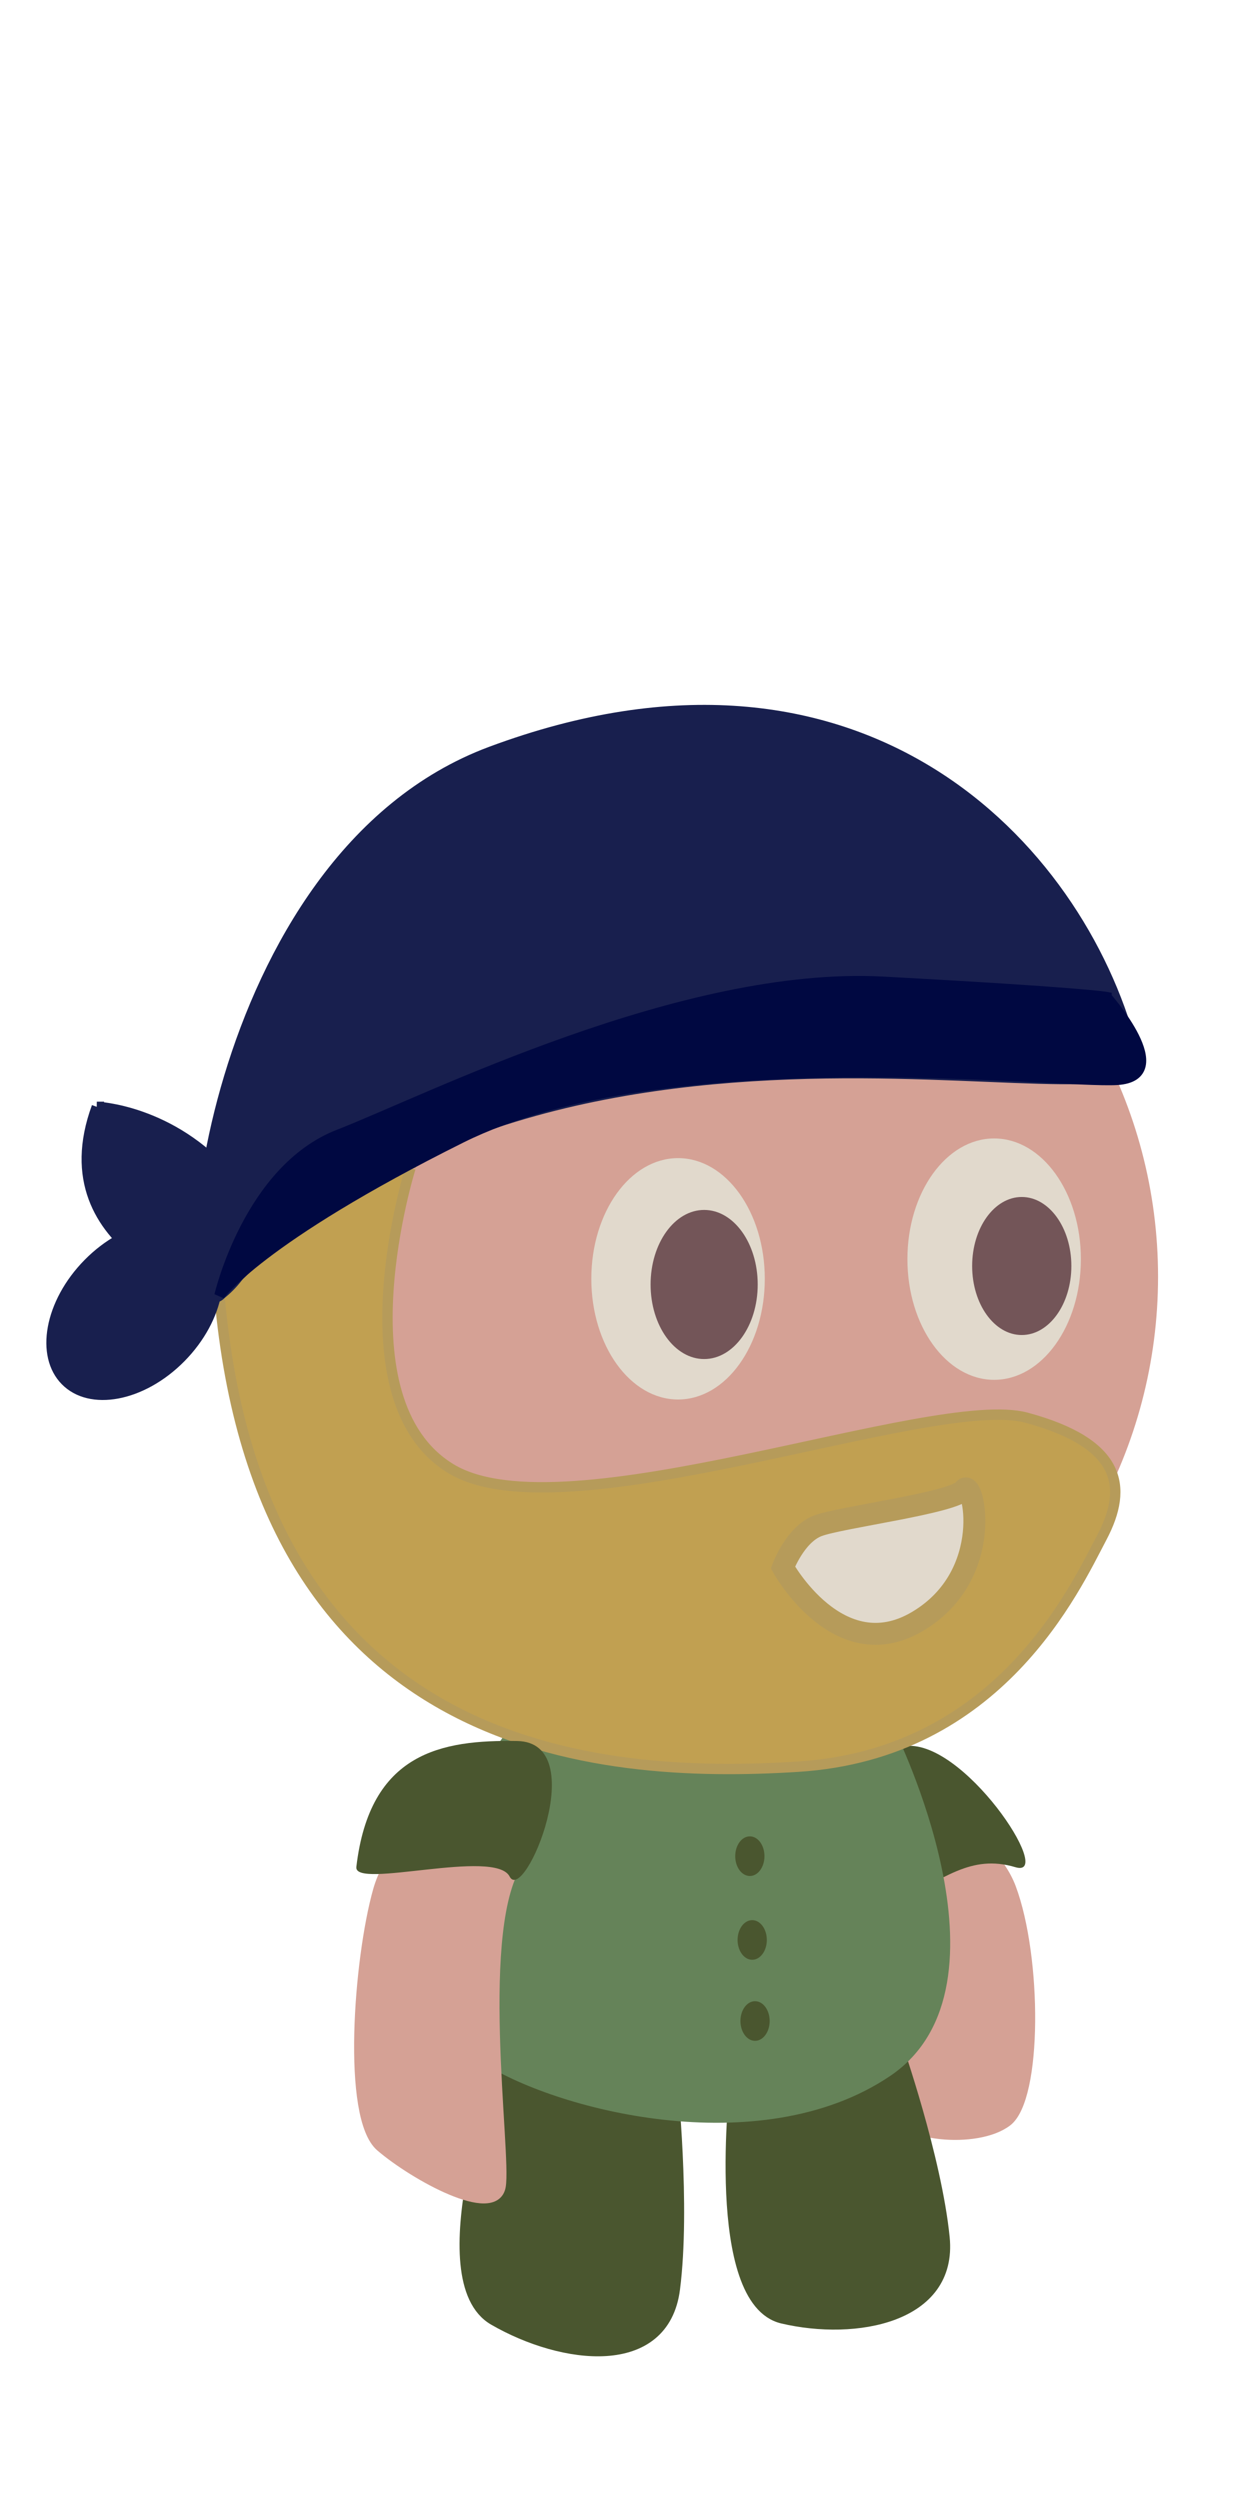 <?xml version="1.0" encoding="UTF-8" standalone="no"?>
<svg
   xmlns:dc="http://purl.org/dc/elements/1.1/"
   xmlns:cc="http://creativecommons.org/ns#"
   xmlns:rdf="http://www.w3.org/1999/02/22-rdf-syntax-ns#"
   xmlns:svg="http://www.w3.org/2000/svg"
   xmlns="http://www.w3.org/2000/svg"
   xmlns:sodipodi="http://sodipodi.sourceforge.net/DTD/sodipodi-0.dtd"
   xmlns:inkscape="http://www.inkscape.org/namespaces/inkscape"
   width="128"
   height="256"
   viewBox="0 0 33.867 67.733"
   version="1.1"
   id="svg8"
   inkscape:export-filename="C:\Users\Griffin Hadland\Documents\GGJ Images\PirateBasic1.png"
   inkscape:export-xdpi="96"
   inkscape:export-ydpi="96"
   inkscape:version="1.0.2 (e86c870879, 2021-01-15, custom)"
   sodipodi:docname="Basic Pirate - Walk 2.svg">
  <defs
     id="defs2" />
  <sodipodi:namedview
     id="base"
     pagecolor="#ffffff"
     bordercolor="#666666"
     borderopacity="1.0"
     inkscape:pageopacity="0.0"
     inkscape:pageshadow="2"
     inkscape:zoom="2.8"
     inkscape:cx="4.925673"
     inkscape:cy="141.41193"
     inkscape:document-units="px"
     inkscape:current-layer="layer1"
     inkscape:document-rotation="0"
     showgrid="false"
     units="px"
     inkscape:window-width="1920"
     inkscape:window-height="1137"
     inkscape:window-x="1912"
     inkscape:window-y="-8"
     inkscape:window-maximized="1" />
  <g
     inkscape:label="Layer 1"
     inkscape:groupmode="layer"
     id="layer1">
    <path
       style="fill:#d5a195;fill-opacity:1;stroke:#d5a195;stroke-width:0.258px;stroke-linecap:butt;stroke-linejoin:miter;stroke-opacity:1"
       d="m 24.596,48.737 c 0,0 2.231,0.881 2.803,2.412 0.701,1.877 0.717,5.704 -0.109,6.334 -0.826,0.629 -2.96,0.402 -3.131,-0.339 -0.171,-0.741 1.593,-5.871 -0.71,-7.363 -1.649,-1.069 1.148,-1.043 1.148,-1.043 z"
       id="path1076-3"
       sodipodi:nodetypes="cssssc" />
    <path
       style="fill:#4a562f;fill-opacity:1;stroke:#000000;stroke-width:0.252px;stroke-linecap:butt;stroke-linejoin:miter;stroke-opacity:0"
       d="m 24.317,51.505 c 1.247,-0.576 1.97,-1.282 3.195,-0.916 1.108,0.331 -1.447,-3.557 -3.036,-3.274 -1.589,0.283 -2.591,1.383 -0.159,4.19 z"
       id="path1080-2"
       sodipodi:nodetypes="cssc" />
    <ellipse
       style="opacity:1;fill:#d5a195;fill-opacity:1;stroke:none;stroke-width:0.284;stroke-miterlimit:4;stroke-dasharray:none;stroke-opacity:1"
       id="path942"
       cx="18.744"
       cy="34.591"
       rx="12.632"
       ry="12.977"
       inkscape:export-xdpi="96"
       inkscape:export-ydpi="96" />
    <ellipse
       style="opacity:1;fill:#e1d9cc;fill-opacity:1;stroke:none;stroke-width:0.28;stroke-miterlimit:4;stroke-dasharray:none;stroke-opacity:1"
       id="path944-4"
       cx="26.935"
       cy="34.114"
       rx="2.35"
       ry="3.27"
       inkscape:export-xdpi="96"
       inkscape:export-ydpi="96" />
    <ellipse
       style="fill:#e1d9cc;fill-opacity:1;stroke:none;stroke-width:0.28;stroke-miterlimit:4;stroke-dasharray:none;stroke-opacity:1"
       id="path944-4-4"
       cx="18.371"
       cy="34.647"
       rx="2.35"
       ry="3.27"
       inkscape:export-xdpi="96"
       inkscape:export-ydpi="96" />
    <ellipse
       style="opacity:1;fill:#735558;fill-opacity:1;stroke:none;stroke-width:0.173;stroke-miterlimit:4;stroke-dasharray:none;stroke-opacity:1"
       id="path944-3"
       cx="19.078"
       cy="34.801"
       rx="1.451"
       ry="2.02"
       inkscape:export-xdpi="96"
       inkscape:export-ydpi="96" />
    <ellipse
       style="opacity:1;fill:#735558;fill-opacity:1;stroke:none;stroke-width:0.16;stroke-miterlimit:4;stroke-dasharray:none;stroke-opacity:1"
       id="path944-4-9"
       cx="27.683"
       cy="34.3"
       rx="1.344"
       ry="1.87"
       inkscape:export-xdpi="96"
       inkscape:export-ydpi="96" />
    <path
       style="fill:#4a562f;fill-opacity:1;stroke:#4a562f;stroke-width:0.306px;stroke-linecap:butt;stroke-linejoin:miter;stroke-opacity:1"
       d="m 13.598,56.031 c 0,0 -2.085,5.737 -0.216,6.818 1.869,1.081 4.602,1.414 4.889,-0.832 0.288,-2.245 -0.072,-5.654 -0.072,-5.654 z"
       id="path1054" />
    <path
       style="fill:#4a562f;fill-opacity:1;stroke:#4a562f;stroke-width:0.295px;stroke-linecap:butt;stroke-linejoin:miter;stroke-opacity:1"
       d="m 19.928,56.405 c 0,0 -0.705,5.936 1.273,6.402 1.978,0.466 4.599,-0.012 4.382,-2.182 -0.217,-2.17 -1.29,-5.237 -1.29,-5.237 z"
       id="path1054-7" />
    <path
       style="fill:#658359;fill-opacity:1;stroke:#658359;stroke-width:0.28px;stroke-linecap:butt;stroke-linejoin:miter;stroke-opacity:1"
       d="m 13.496,47.498 c 0,0 -2.384,6.903 -0.433,8.214 1.951,1.312 7.513,2.761 10.981,0.414 3.468,-2.347 0.072,-9.181 0.072,-9.181 0,0 -7.437,-4.009 -10.331,0.138 z"
       id="path1052"
       sodipodi:nodetypes="csscsc" />
    <path
       style="fill:#d5a195;fill-opacity:1;stroke:#d5a195;stroke-width:0.295px;stroke-linecap:butt;stroke-linejoin:miter;stroke-opacity:1"
       d="m 12.791,49.091 c 0,0 -2.018,0.289 -2.538,2.132 -0.52,1.843 -0.853,6.141 0.066,6.928 0.919,0.787 3.076,1.972 3.236,1.085 0.16,-0.887 -0.753,-7.131 0.518,-8.849 1.271,-1.718 -1.282,-1.297 -1.282,-1.297 z"
       id="path1076" />
    <path
       style="fill:#c1a051;fill-opacity:1;stroke:#b69b5a;stroke-width:0.281px;stroke-linecap:butt;stroke-linejoin:miter;stroke-opacity:1"
       d="m 11.121,31.645 c 0,0 -1.968,6.281 1.093,8.145 3.061,1.864 13.047,-2.071 15.598,-1.38 2.551,0.69 2.77,1.864 2.041,3.244 -0.729,1.38 -2.77,5.867 -8.236,6.212 -5.467,0.345 -14.578,-0.345 -15.671,-12.769 0,0 5.248,-8.283 5.175,-3.451 z"
       id="path1006"
       inkscape:export-xdpi="96"
       inkscape:export-ydpi="96" />
    <ellipse
       style="fill:#181f4e;fill-opacity:1;stroke:none;stroke-width:0.235;stroke-miterlimit:4;stroke-dasharray:none;stroke-opacity:1"
       id="path944-3-4"
       cx="27.531"
       cy="22.338"
       rx="1.927"
       ry="2.806"
       transform="matrix(0.702,0.712,-0.702,0.712,0,0)"
       inkscape:export-xdpi="96"
       inkscape:export-ydpi="96" />
    <path
       style="fill:#181f4e;fill-opacity:1;stroke:#181f4e;stroke-width:0.292px;stroke-linecap:butt;stroke-linejoin:miter;stroke-opacity:1"
       d="M 30.654,28.357 C 32.215,31.251 15.237,25.132 5.946,35.096 4.608,36.085 5.543,23.26 13.304,20.37 23.338,16.634 29.205,22.935 30.654,28.357 Z"
       id="path990"
       sodipodi:nodetypes="ccsc"
       inkscape:export-xdpi="96"
       inkscape:export-ydpi="96" />
    <path
       style="fill:#181f4e;fill-opacity:1;stroke:#181f4e;stroke-width:0.28px;stroke-linecap:butt;stroke-linejoin:miter;stroke-opacity:1"
       d="m 2.623,29.988 c 0,0 2.023,0.069 3.612,1.933 1.589,1.864 -0.289,3.175 -0.289,3.175 0,0 -4.768,-1.173 -3.323,-5.108 z"
       id="path1050"
       inkscape:export-xdpi="96"
       inkscape:export-ydpi="96" />
    <path
       style="fill:#4a562f;fill-opacity:1;stroke:#000000;stroke-width:0.28px;stroke-linecap:butt;stroke-linejoin:miter;stroke-opacity:0"
       d="m 9.655,50.588 c -0.057,0.603 3.76,-0.516 4.153,0.254 0.393,0.77 2.241,-3.638 0.203,-3.672 -2.038,-0.035 -3.995,0.302 -4.357,3.418 z"
       id="path1080"
       sodipodi:nodetypes="cssc" />
    <ellipse
       style="opacity:1;fill:#4a562f;fill-opacity:1;stroke:#000000;stroke-width:0.28;stroke-miterlimit:4;stroke-dasharray:none;stroke-opacity:0"
       id="path1106"
       cx="20.316"
       cy="50.29"
       rx="0.396"
       ry="0.537" />
    <ellipse
       style="fill:#4a562f;fill-opacity:1;stroke:#000000;stroke-width:0.28;stroke-miterlimit:4;stroke-dasharray:none;stroke-opacity:0"
       id="path1106-4"
       cx="20.38"
       cy="52.56"
       rx="0.396"
       ry="0.537" />
    <ellipse
       style="fill:#4a562f;fill-opacity:1;stroke:#000000;stroke-width:0.28;stroke-miterlimit:4;stroke-dasharray:none;stroke-opacity:0"
       id="path1106-2"
       cx="20.457"
       cy="54.756"
       rx="0.396"
       ry="0.537" />
    <path
       style="fill:#e1d9cc;fill-opacity:1;stroke:#b69b5a;stroke-width:0.594px;stroke-linecap:butt;stroke-linejoin:miter;stroke-opacity:1"
       d="m 21.212,42.468 c 0,0 0.331,-0.894 0.943,-1.128 0.612,-0.235 3.712,-0.624 3.962,-0.983 0.25,-0.36 0.878,2.311 -1.262,3.575 -2.14,1.264 -3.643,-1.464 -3.643,-1.464 z"
       id="path1137"
       inkscape:export-xdpi="96"
       inkscape:export-ydpi="96" />
    <path
       style="fill:#000841;fill-opacity:1;stroke:#000841;stroke-width:0.28px;stroke-linecap:butt;stroke-linejoin:miter;stroke-opacity:1"
       d="m 29.98,27.014 c 0,0 1.896,2.14 0.289,2.243 -1.607,0.104 -12.263,-1.173 -17.771,1.57 -5.508,2.744 -6.551,4.269 -6.551,4.269 0,0 0.79,-3.406 3.228,-4.355 2.438,-0.949 9.319,-4.435 14.755,-4.142 5.436,0.293 6.05,0.414 6.05,0.414 z"
       id="path1139"
       inkscape:export-xdpi="96"
       inkscape:export-ydpi="96" />
  </g>
</svg>
